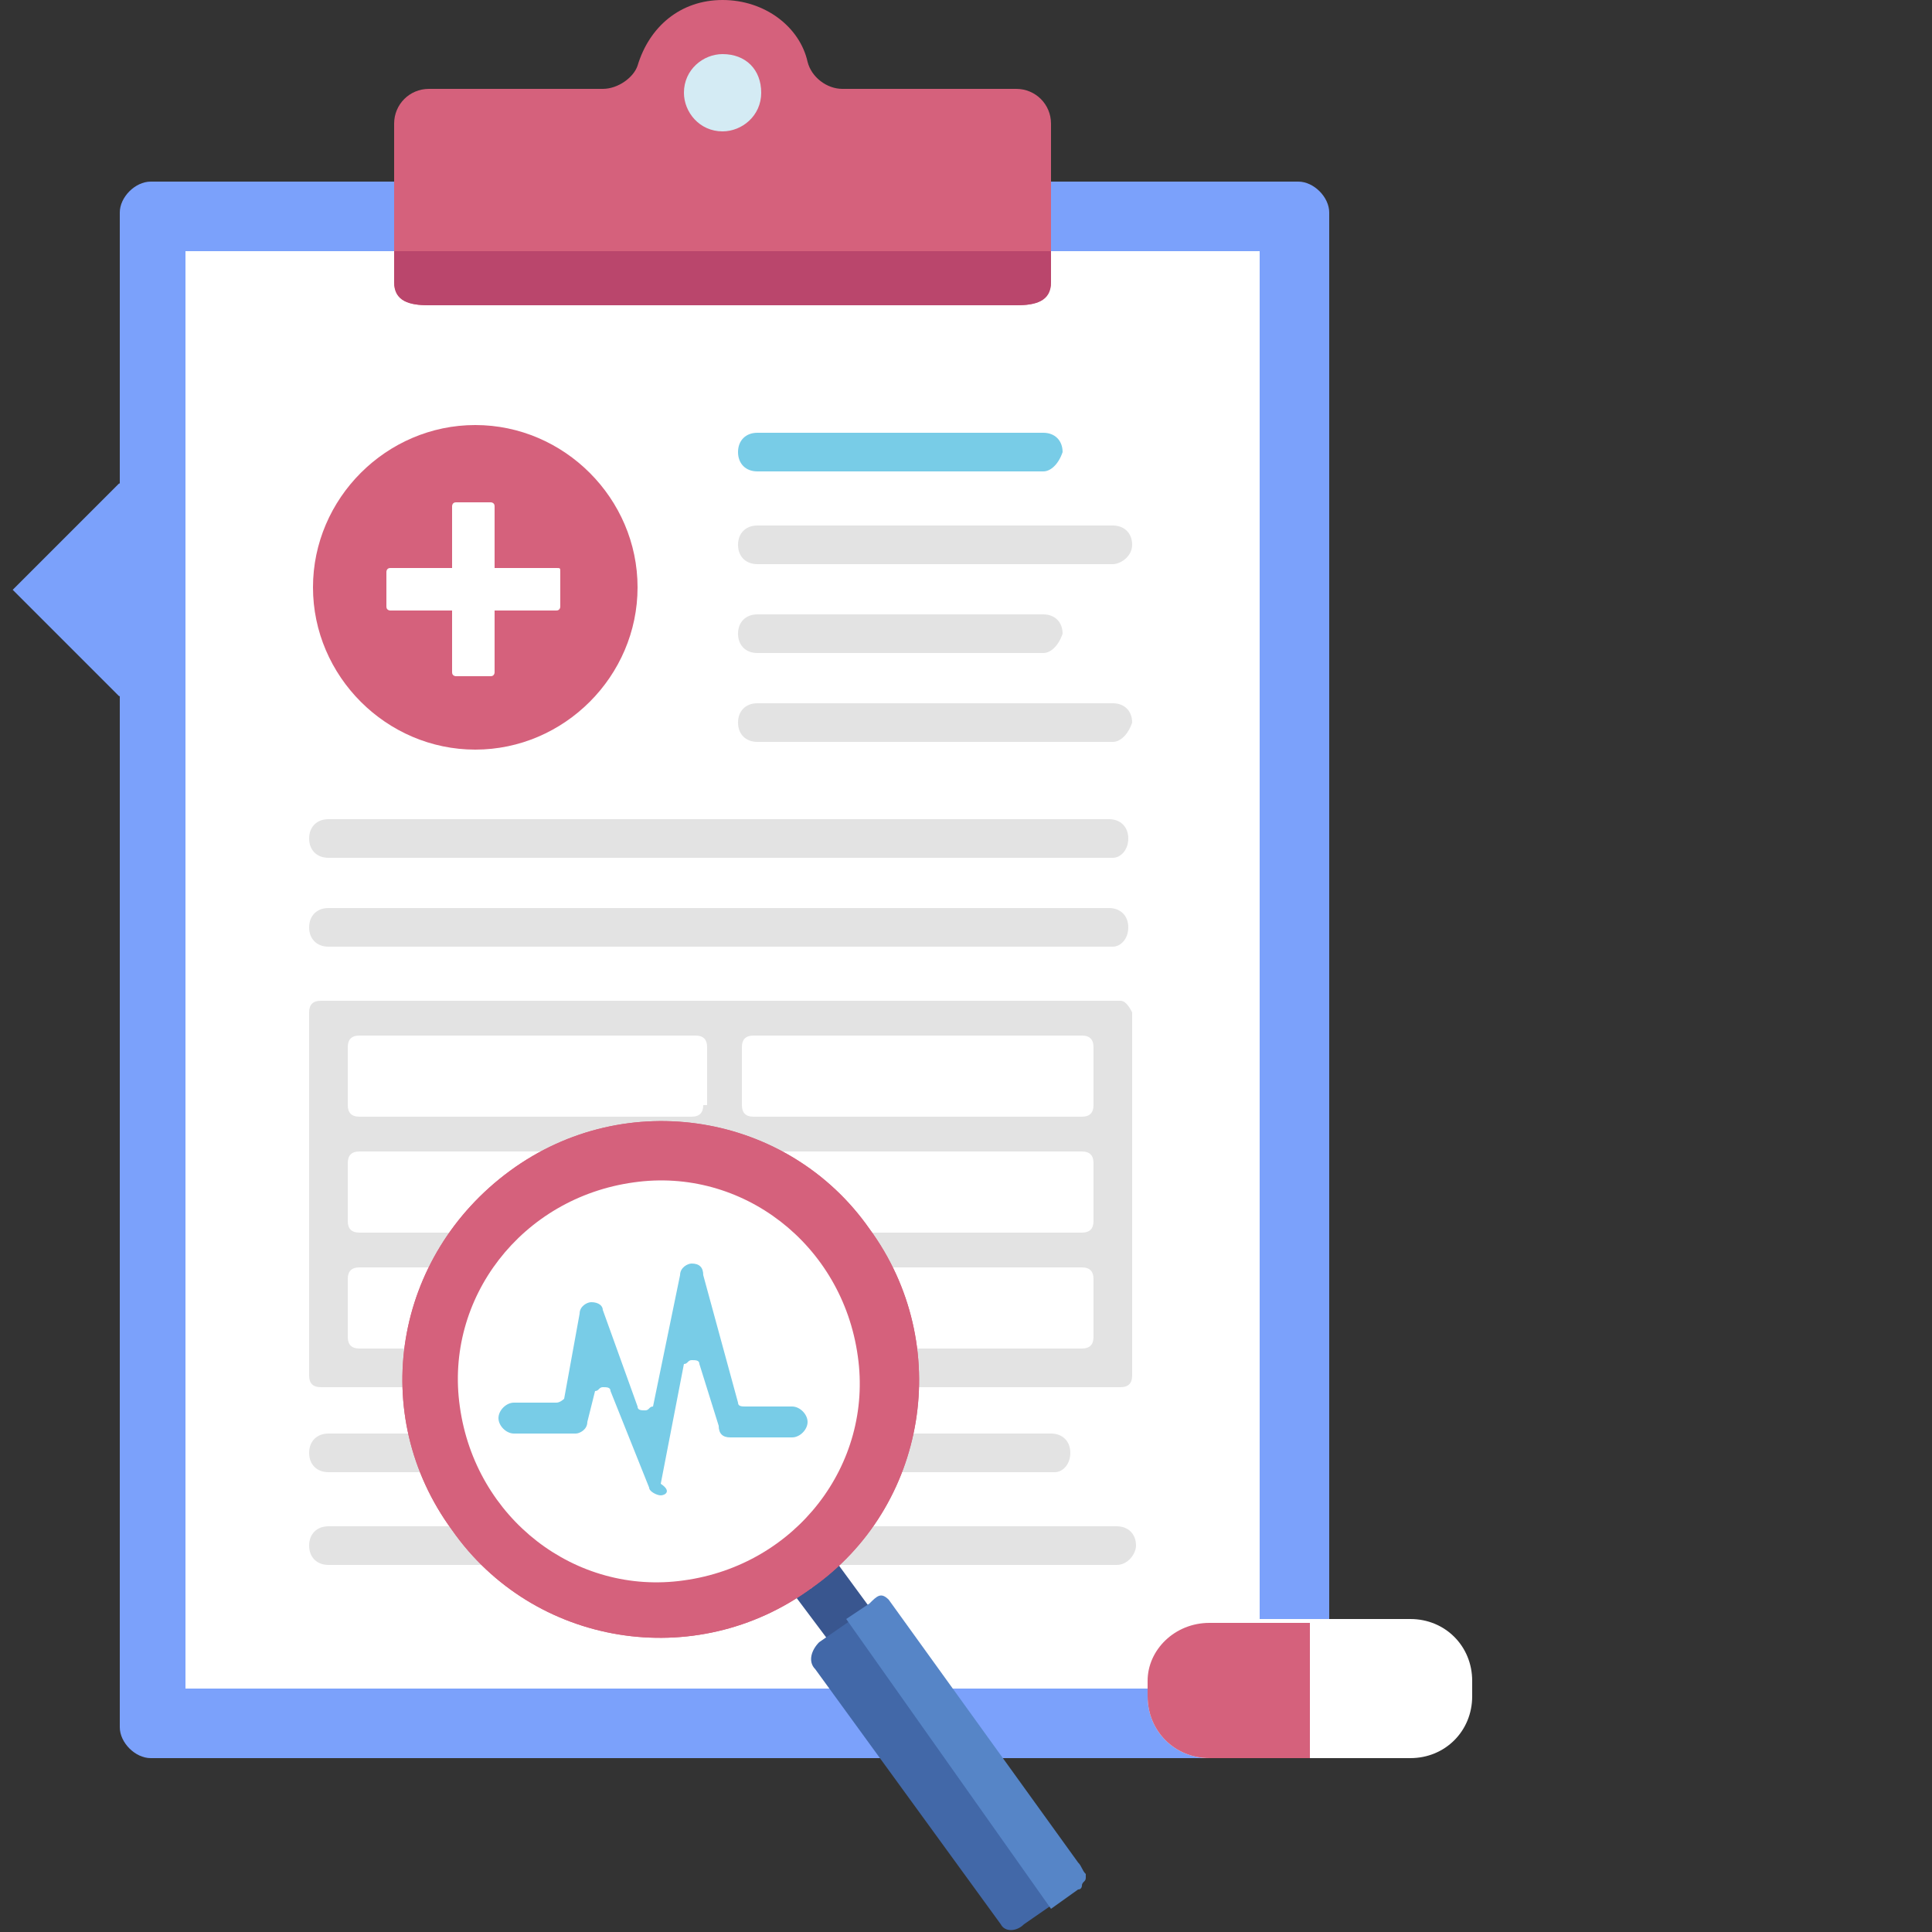 <?xml version="1.0" encoding="utf-8"?>
<!-- Generator: Adobe Illustrator 22.0.1, SVG Export Plug-In . SVG Version: 6.00 Build 0)  -->
<svg version="1.1" id="Слой_1" xmlns="http://www.w3.org/2000/svg" xmlns:xlink="http://www.w3.org/1999/xlink" x="0px" y="0px"
	 viewBox="0 0 50 50" style="enable-background:new 0 0 50 50;" xml:space="preserve">
<rect x="0" y="0" width="50" height="50" fill="#333333" stroke="none"/>
<style type="text/css">
	.st0{fill:#7BA1FB;}
	.st1{fill:#FFFFFF;}
	.st2{fill:#D5617C;}
	.st3{fill:#BA466C;}
	.st4{fill:#D4EBF4;}
	.st5{fill:#78CCE7;}
	.st6{fill:#E3E3E3;}
	.st7{fill:#39568F;}
	.st8{fill:#4268A8;}
	.st9{fill:#5685C7;}
	.st10{display:none;opacity:0.6;}
	.st11{display:inline;}
	.st12{clip-path:url(#SVGID_2_);fill:#FFFFFF;}
</style>
<rect x="1.1" y="13.3" transform="matrix(0.707 -0.707 0.707 0.707 -9.852 6.639)" class="st0" width="3.9" height="3.9"/>
<path class="st0" d="M34.4,44.7c0,0.4-0.4,0.8-0.8,0.8H3.9c-0.4,0-0.8-0.4-0.8-0.8V5.5c0-0.4,0.4-0.8,0.8-0.8h29.7
	c0.4,0,0.8,0.4,0.8,0.8V44.7z"/>
<rect x="4.8" y="6.5" class="st1" width="27.8" height="37.2"/>
<path class="st2" d="M18.7,0c-1.1,0-1.9,0.7-2.2,1.7C16.4,2,16,2.3,15.6,2.3l-4.5,0c-0.5,0-0.9,0.4-0.9,0.9l0,4.1
	c0,0.5,0.4,0.6,0.9,0.6l15.2,0c0.5,0,0.9-0.1,0.9-0.6l0-4.1c0-0.5-0.4-0.9-0.9-0.9l-4.5,0c-0.4,0-0.8-0.3-0.9-0.7
	C20.7,0.7,19.8,0,18.7,0"/>
<path class="st3" d="M10.2,7.3c0,0.5,0.4,0.6,0.9,0.6l15.2,0c0.5,0,0.9-0.1,0.9-0.6V6.5H10.2V7.3z"/>
<path class="st4" d="M19.7,2.4c0,0.6-0.5,1-1,1c-0.6,0-1-0.5-1-1c0-0.6,0.5-1,1-1C19.3,1.4,19.7,1.8,19.7,2.4"/>
<path class="st2" d="M16.5,15.2c0,2.3-1.9,4.2-4.2,4.2c-2.3,0-4.2-1.9-4.2-4.2c0-2.3,1.9-4.2,4.2-4.2C14.6,11,16.5,12.9,16.5,15.2"
	/>
<path class="st1" d="M14.4,14.7h-1.6v-1.6c0-0.1-0.1-0.1-0.1-0.1h-0.9c-0.1,0-0.1,0.1-0.1,0.1v1.6h-1.6c-0.1,0-0.1,0.1-0.1,0.1v0.9
	c0,0.1,0.1,0.1,0.1,0.1h1.6v1.6c0,0.1,0.1,0.1,0.1,0.1h0.9c0.1,0,0.1-0.1,0.1-0.1v-1.6h1.6c0.1,0,0.1-0.1,0.1-0.1v-0.9
	C14.5,14.7,14.5,14.7,14.4,14.7"/>
<path class="st5" d="M27,12.2h-7.4c-0.3,0-0.5-0.2-0.5-0.5v0c0-0.3,0.2-0.5,0.5-0.5H27c0.3,0,0.5,0.2,0.5,0.5v0
	C27.4,12,27.2,12.2,27,12.2"/>
<path class="st6" d="M28.8,14.6h-9.2c-0.3,0-0.5-0.2-0.5-0.5s0.2-0.5,0.5-0.5h9.2c0.3,0,0.5,0.2,0.5,0.5S29,14.6,28.8,14.6"/>
<path class="st6" d="M27,16.9h-7.4c-0.3,0-0.5-0.2-0.5-0.5c0-0.3,0.2-0.5,0.5-0.5H27c0.3,0,0.5,0.2,0.5,0.5
	C27.4,16.7,27.2,16.9,27,16.9"/>
<path class="st6" d="M28.8,19.2h-9.2c-0.3,0-0.5-0.2-0.5-0.5v0c0-0.3,0.2-0.5,0.5-0.5h9.2c0.3,0,0.5,0.2,0.5,0.5v0
	C29.2,19,29,19.2,28.8,19.2"/>
<path class="st6" d="M28.8,22.2H8.5c-0.3,0-0.5-0.2-0.5-0.5c0-0.3,0.2-0.5,0.5-0.5h20.2c0.3,0,0.5,0.2,0.5,0.5
	C29.2,22,29,22.2,28.8,22.2"/>
<path class="st6" d="M28.8,24.5H8.5c-0.3,0-0.5-0.2-0.5-0.5c0-0.3,0.2-0.5,0.5-0.5h20.2c0.3,0,0.5,0.2,0.5,0.5
	C29.2,24.3,29,24.5,28.8,24.5"/>
<path class="st6" d="M27.3,38.1H8.5c-0.3,0-0.5-0.2-0.5-0.5c0-0.3,0.2-0.5,0.5-0.5h18.7c0.3,0,0.5,0.2,0.5,0.5
	C27.7,37.9,27.5,38.1,27.3,38.1"/>
<path class="st6" d="M28.9,40.5H8.5c-0.3,0-0.5-0.2-0.5-0.5c0-0.3,0.2-0.5,0.5-0.5h20.4c0.3,0,0.5,0.2,0.5,0.5
	C29.4,40.2,29.2,40.5,28.9,40.5"/>
<path class="st6" d="M29,25.9h-0.7v0h-9v0h-1v0H9.7l0,0H8.3c-0.2,0-0.3,0.1-0.3,0.3v1.1v1.6v1v2v1v2v0.7c0,0.2,0.1,0.3,0.3,0.3H9
	h9.2h1h0h9.3h0.2H29c0.2,0,0.3-0.1,0.3-0.3v-0.3v-0.2v-3.2v-2v-1v-2.7C29.2,26,29.1,25.9,29,25.9 M18.2,34.6c0,0.2-0.1,0.3-0.3,0.3
	H9.3c-0.2,0-0.3-0.1-0.3-0.3v-1.5c0-0.2,0.1-0.3,0.3-0.3H18c0.2,0,0.3,0.1,0.3,0.3V34.6z M18.2,31.6c0,0.2-0.1,0.3-0.3,0.3H9.3
	c-0.2,0-0.3-0.1-0.3-0.3v-1.5c0-0.2,0.1-0.3,0.3-0.3H18c0.2,0,0.3,0.1,0.3,0.3V31.6z M18.2,28.6c0,0.2-0.1,0.3-0.3,0.3H9.3
	c-0.2,0-0.3-0.1-0.3-0.3v-1.5c0-0.2,0.1-0.3,0.3-0.3H18c0.2,0,0.3,0.1,0.3,0.3V28.6z M28.3,34.6c0,0.2-0.1,0.3-0.3,0.3h-8.5
	c-0.2,0-0.3-0.1-0.3-0.3v-1.5c0-0.2,0.1-0.3,0.3-0.3H28c0.2,0,0.3,0.1,0.3,0.3V34.6z M28.3,31.6c0,0.2-0.1,0.3-0.3,0.3h-8.5
	c-0.2,0-0.3-0.1-0.3-0.3v-1.5c0-0.2,0.1-0.3,0.3-0.3H28c0.2,0,0.3,0.1,0.3,0.3V31.6z M28.3,28.6c0,0.2-0.1,0.3-0.3,0.3h-8.5
	c-0.2,0-0.3-0.1-0.3-0.3v-1.5c0-0.2,0.1-0.3,0.3-0.3H28c0.2,0,0.3,0.1,0.3,0.3V28.6z"/>
<path class="st7" d="M21,41.1c-0.2,0.1-0.3,0-0.5,0.1l1.2,1.6l1.1-0.8l-1.1-1.5C21.5,40.7,21.2,40.9,21,41.1"/>
<path class="st8" d="M27.8,48.9l-1.3,0.9C26.3,50,26,50,25.9,49.8l-4.8-6.6c-0.2-0.2-0.1-0.5,0.1-0.7l1.3-0.9
	c0.2-0.2,0.4-0.3,0.5-0.1l4.9,6.9C28.1,48.5,28.1,48.8,27.8,48.9"/>
<path class="st9" d="M27.9,48.2L23,41.4c-0.2-0.2-0.3-0.1-0.5,0.1l-0.6,0.4l5.3,7.5l0.7-0.5c0.1,0,0.1-0.1,0.1-0.1
	c0-0.1,0.1-0.1,0.1-0.2c0,0,0-0.1,0-0.1C28,48.4,28,48.3,27.9,48.2"/>
<path class="st2" d="M13.2,30.3c3-2.2,7.2-1.5,9.3,1.5c2.2,3,1.5,7.2-1.5,9.3c-3,2.2-7.2,1.5-9.3-1.5C9.5,36.6,10.2,32.5,13.2,30.3"
	/>
<path class="st2" d="M13.2,30.3c3-2.2,7.2-1.5,9.3,1.5c2.2,3,1.5,7.2-1.5,9.3c-3,2.2-7.2,1.5-9.3-1.5C9.5,36.6,10.2,32.5,13.2,30.3"
	/>
<path class="st1" d="M22.2,35.1c0.4,2.8-1.6,5.4-4.5,5.8c-2.8,0.4-5.4-1.6-5.8-4.5c-0.4-2.8,1.6-5.4,4.5-5.8
	C19.2,30.2,21.8,32.2,22.2,35.1"/>
<path class="st5" d="M17.1,38.7c-0.1,0-0.3-0.1-0.3-0.2L15.8,36c0-0.1-0.1-0.1-0.2-0.1c0,0,0,0,0,0c-0.1,0-0.1,0.1-0.2,0.1l-0.2,0.8
	c0,0.2-0.2,0.3-0.3,0.3h-1.6c-0.2,0-0.4-0.2-0.4-0.4s0.2-0.4,0.4-0.4h1.1c0.1,0,0.2-0.1,0.2-0.1l0.4-2.2c0-0.2,0.2-0.3,0.3-0.3
	c0,0,0,0,0,0c0.2,0,0.3,0.1,0.3,0.2l0.9,2.5c0,0.1,0.1,0.1,0.2,0.1c0,0,0,0,0,0c0.1,0,0.1-0.1,0.2-0.1l0.7-3.4
	c0-0.2,0.2-0.3,0.3-0.3c0,0,0,0,0,0c0.2,0,0.3,0.1,0.3,0.3l0.9,3.3c0,0.1,0.1,0.1,0.2,0.1h1.2c0.2,0,0.4,0.2,0.4,0.4
	s-0.2,0.4-0.4,0.4h-1.6c-0.2,0-0.3-0.1-0.3-0.3l-0.5-1.6c0-0.1-0.1-0.1-0.2-0.1c0,0,0,0,0,0c-0.1,0-0.1,0.1-0.2,0.1l-0.6,3.1
	C17.4,38.6,17.2,38.7,17.1,38.7C17.1,38.7,17.1,38.7,17.1,38.7"/>
<path class="st1" d="M31.3,45.5h5.2c0.9,0,1.6-0.7,1.6-1.6v-0.4c0-0.9-0.7-1.6-1.6-1.6h-5.2c-0.9,0-1.6,0.7-1.6,1.6v0.4
	C29.7,44.8,30.4,45.5,31.3,45.5"/>
<path class="st2" d="M31.3,42h2.6v3.5h-2.6c-0.9,0-1.6-0.7-1.6-1.6v-0.4C29.7,42.7,30.4,42,31.3,42"/>
<g class="st10">
	<g class="st11">
		<defs>
			<rect id="SVGID_1_" x="31.4" y="42.5" width="1.5" height="0.5"/>
		</defs>
		<clipPath id="SVGID_2_">
			<use xlink:href="#SVGID_1_"  style="overflow:visible;"/>
		</clipPath>
		<path class="st12" d="M32.7,43h-1c-0.1,0-0.3-0.1-0.3-0.3c0-0.1,0.1-0.3,0.3-0.3h1c0.1,0,0.3,0.1,0.3,0.3C33,42.9,32.9,43,32.7,43
			"/>
	</g>
</g>
</svg>
